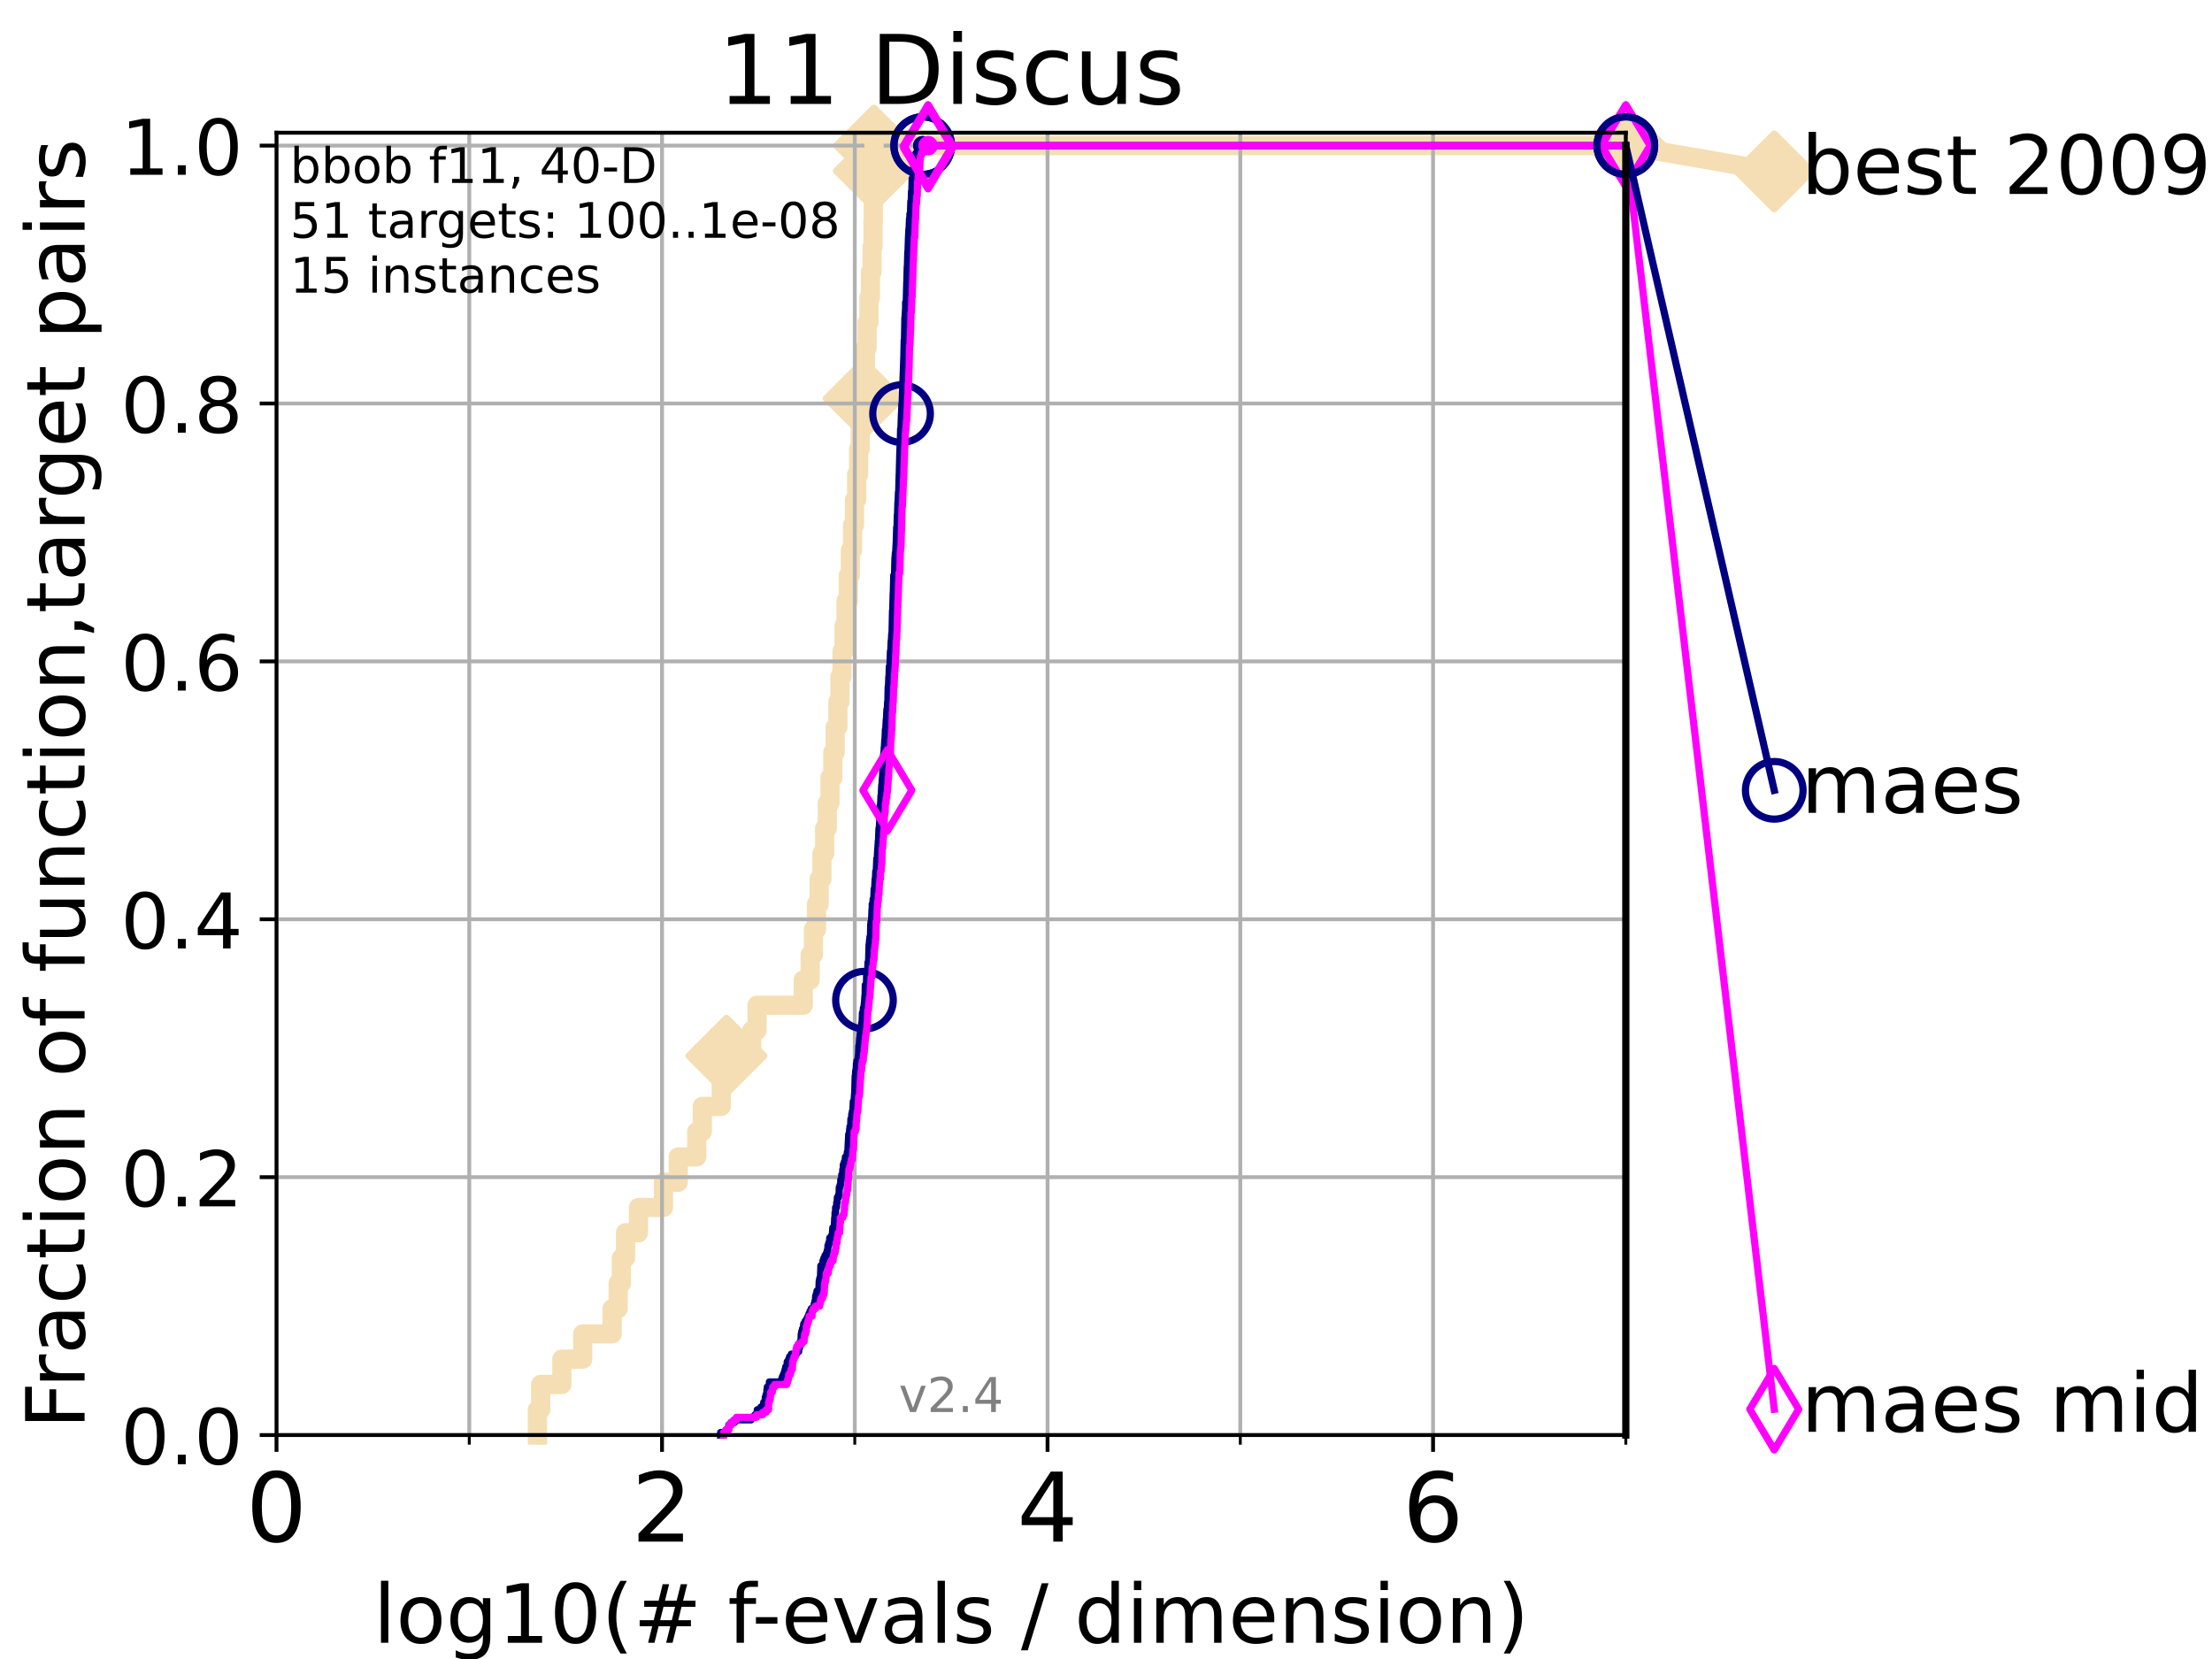 <?xml version="1.0" encoding="utf-8" standalone="no"?>
<!DOCTYPE svg PUBLIC "-//W3C//DTD SVG 1.1//EN"
  "http://www.w3.org/Graphics/SVG/1.1/DTD/svg11.dtd">
<!-- Created with matplotlib (https://matplotlib.org/) -->
<svg height="345.6pt" version="1.1" viewBox="0 0 460.8 345.6" width="460.8pt" xmlns="http://www.w3.org/2000/svg" xmlns:xlink="http://www.w3.org/1999/xlink">
 <defs>
  <style type="text/css">*{stroke-linecap:butt;stroke-linejoin:round;}</style>
 </defs>
 <g id="figure_1">
  <g id="patch_1">
   <path d="M 0 345.6 
L 460.8 345.6 
L 460.8 0 
L 0 0 
z
" style="fill:#ffffff;"/>
  </g>
  <g id="axes_1">
   <g id="patch_2">
    <path d="M 57.6 298.944 
L 338.688 298.944 
L 338.688 27.648 
L 57.6 27.648 
z
" style="fill:#ffffff;"/>
   </g>
   <g id="line2d_1">
    <path d="M 111.956 298.944 
L 111.956 293.677 
L 112.637 293.677 
L 112.637 288.41 
L 117.045 288.41 
L 117.045 283.143 
L 121.389 283.143 
L 121.389 277.877 
L 127.517 277.877 
L 127.517 272.61 
L 128.768 272.61 
L 128.768 267.343 
L 129.44 267.343 
L 129.44 262.076 
L 130.311 262.076 
L 130.311 256.809 
L 133.004 256.809 
L 133.004 251.542 
L 138.205 251.542 
L 138.205 246.275 
L 141.289 246.275 
L 141.289 241.009 
L 145.135 241.009 
L 145.135 235.742 
L 146.3 235.742 
L 146.3 230.475 
L 150.25 230.475 
L 150.25 225.208 
L 151.327 225.208 
L 151.327 219.941 
L 156.6 219.941 
L 156.6 214.674 
L 157.71 214.674 
L 157.71 209.407 
L 167.331 209.407 
L 167.331 204.141 
L 168.766 204.141 
L 168.766 198.874 
L 169.446 198.874 
L 169.446 193.607 
L 170.088 193.607 
L 170.088 188.34 
L 170.647 188.34 
L 170.647 183.073 
L 171.221 183.073 
L 171.221 177.806 
L 171.782 177.806 
L 171.782 172.539 
L 172.335 172.539 
L 172.335 167.272 
L 172.903 167.272 
L 172.903 162.006 
L 173.486 162.006 
L 173.486 156.739 
L 173.985 156.739 
L 173.985 151.472 
L 174.55 151.472 
L 174.55 146.205 
L 174.976 146.205 
L 174.976 140.938 
L 175.404 140.938 
L 175.404 135.671 
L 175.827 135.671 
L 175.827 130.404 
L 176.243 130.404 
L 176.243 125.138 
L 176.726 125.138 
L 176.726 119.871 
L 177.143 119.871 
L 177.143 114.604 
L 177.602 114.604 
L 177.602 109.337 
L 178.007 109.337 
L 178.007 104.07 
L 178.455 104.07 
L 178.455 98.803 
L 178.858 98.803 
L 178.858 93.536 
L 179.198 93.536 
L 179.198 88.27 
L 179.596 88.27 
L 179.596 83.003 
L 179.924 83.003 
L 179.924 77.736 
L 180.286 77.736 
L 180.286 72.469 
L 180.635 72.469 
L 180.635 67.202 
L 181.017 67.202 
L 181.017 61.935 
L 181.322 61.935 
L 181.322 56.668 
L 181.664 56.668 
L 181.664 51.402 
L 181.848 51.402 
L 181.848 46.135 
L 181.922 46.135 
L 181.922 40.868 
L 181.992 40.868 
L 181.992 35.601 
L 182.057 35.601 
L 182.057 30.334 
L 338.688 30.334 
" style="fill:none;stroke:#f5deb3;stroke-linecap:square;stroke-width:4;"/>
   </g>
   <g id="line2d_2">
    <defs>
     <path d="M -0 7.778 
L 7.778 0 
L 0 -7.778 
L -7.778 -0 
z
" id="m07f6afc1d2" style="stroke:#f5deb3;stroke-linejoin:miter;stroke-width:1.5;"/>
    </defs>
    <g>
     <use style="fill:#f5deb3;stroke:#f5deb3;stroke-linejoin:miter;stroke-width:1.5;" x="151.327" xlink:href="#m07f6afc1d2" y="219.941"/>
     <use style="fill:#f5deb3;stroke:#f5deb3;stroke-linejoin:miter;stroke-width:1.5;" x="179.924" xlink:href="#m07f6afc1d2" y="83.003"/>
     <use style="fill:#f5deb3;stroke:#f5deb3;stroke-linejoin:miter;stroke-width:1.5;" x="182.057" xlink:href="#m07f6afc1d2" y="35.601"/>
     <use style="fill:#f5deb3;stroke:#f5deb3;stroke-linejoin:miter;stroke-width:1.5;" x="182.057" xlink:href="#m07f6afc1d2" y="30.334"/>
     <use style="fill:#f5deb3;stroke:#f5deb3;stroke-linejoin:miter;stroke-width:1.5;" x="338.688" xlink:href="#m07f6afc1d2" y="30.334"/>
    </g>
   </g>
   <g id="line2d_3">
    <path style="fill:none;stroke:#f5deb3;stroke-linecap:square;stroke-width:4;"/>
    <g/>
   </g>
   <g id="line2d_4">
    <path d="M 338.688 30.334 
L 369.608 35.706 
" style="fill:none;stroke:#f5deb3;stroke-linecap:square;stroke-width:4;"/>
    <g>
     <use style="fill:#f5deb3;stroke:#f5deb3;stroke-linejoin:miter;stroke-width:1.5;" x="338.688" xlink:href="#m07f6afc1d2" y="30.334"/>
     <use style="fill:#f5deb3;stroke:#f5deb3;stroke-linejoin:miter;stroke-width:1.5;" x="369.608" xlink:href="#m07f6afc1d2" y="35.706"/>
    </g>
   </g>
   <g id="matplotlib.axis_1">
    <g id="xtick_1">
     <g id="line2d_5">
      <path clip-path="url(#p58421545ee)" d="M 57.6 298.944 
L 57.6 27.648 
" style="fill:none;stroke:#b0b0b0;stroke-linecap:square;stroke-width:0.8;"/>
     </g>
     <g id="line2d_6">
      <defs>
       <path d="M 0 0 
L 0 3.5 
" id="m976ce8b2ca" style="stroke:#000000;stroke-width:0.8;"/>
      </defs>
      <g>
       <use style="stroke:#000000;stroke-width:0.8;" x="57.6" xlink:href="#m976ce8b2ca" y="298.944"/>
      </g>
     </g>
     <g id="text_1">
      <!-- 0 -->
      <g transform="translate(51.237 321.141)scale(0.2 -0.2)">
       <defs>
        <path d="M 31.781 66.406 
Q 24.172 66.406 20.328 58.906 
Q 16.5 51.422 16.5 36.375 
Q 16.5 21.391 20.328 13.891 
Q 24.172 6.391 31.781 6.391 
Q 39.453 6.391 43.281 13.891 
Q 47.125 21.391 47.125 36.375 
Q 47.125 51.422 43.281 58.906 
Q 39.453 66.406 31.781 66.406 
z
M 31.781 74.219 
Q 44.047 74.219 50.516 64.516 
Q 56.984 54.828 56.984 36.375 
Q 56.984 17.969 50.516 8.266 
Q 44.047 -1.422 31.781 -1.422 
Q 19.531 -1.422 13.062 8.266 
Q 6.594 17.969 6.594 36.375 
Q 6.594 54.828 13.062 64.516 
Q 19.531 74.219 31.781 74.219 
z
" id="DejaVuSans-48"/>
       </defs>
       <use xlink:href="#DejaVuSans-48"/>
      </g>
     </g>
    </g>
    <g id="xtick_2">
     <g id="line2d_7">
      <path clip-path="url(#p58421545ee)" d="M 137.911 298.944 
L 137.911 27.648 
" style="fill:none;stroke:#b0b0b0;stroke-linecap:square;stroke-width:0.8;"/>
     </g>
     <g id="line2d_8">
      <g>
       <use style="stroke:#000000;stroke-width:0.8;" x="137.911" xlink:href="#m976ce8b2ca" y="298.944"/>
      </g>
     </g>
     <g id="text_2">
      <!-- 2 -->
      <g transform="translate(131.548 321.141)scale(0.2 -0.2)">
       <defs>
        <path d="M 19.188 8.297 
L 53.609 8.297 
L 53.609 0 
L 7.328 0 
L 7.328 8.297 
Q 12.938 14.109 22.625 23.891 
Q 32.328 33.688 34.812 36.531 
Q 39.547 41.844 41.422 45.531 
Q 43.312 49.219 43.312 52.781 
Q 43.312 58.594 39.234 62.25 
Q 35.156 65.922 28.609 65.922 
Q 23.969 65.922 18.812 64.312 
Q 13.672 62.703 7.812 59.422 
L 7.812 69.391 
Q 13.766 71.781 18.938 73 
Q 24.125 74.219 28.422 74.219 
Q 39.75 74.219 46.484 68.547 
Q 53.219 62.891 53.219 53.422 
Q 53.219 48.922 51.531 44.891 
Q 49.859 40.875 45.406 35.406 
Q 44.188 33.984 37.641 27.219 
Q 31.109 20.453 19.188 8.297 
z
" id="DejaVuSans-50"/>
       </defs>
       <use xlink:href="#DejaVuSans-50"/>
      </g>
     </g>
    </g>
    <g id="xtick_3">
     <g id="line2d_9">
      <path clip-path="url(#p58421545ee)" d="M 218.222 298.944 
L 218.222 27.648 
" style="fill:none;stroke:#b0b0b0;stroke-linecap:square;stroke-width:0.8;"/>
     </g>
     <g id="line2d_10">
      <g>
       <use style="stroke:#000000;stroke-width:0.8;" x="218.222" xlink:href="#m976ce8b2ca" y="298.944"/>
      </g>
     </g>
     <g id="text_3">
      <!-- 4 -->
      <g transform="translate(211.859 321.141)scale(0.2 -0.2)">
       <defs>
        <path d="M 37.797 64.312 
L 12.891 25.391 
L 37.797 25.391 
z
M 35.203 72.906 
L 47.609 72.906 
L 47.609 25.391 
L 58.016 25.391 
L 58.016 17.188 
L 47.609 17.188 
L 47.609 0 
L 37.797 0 
L 37.797 17.188 
L 4.891 17.188 
L 4.891 26.703 
z
" id="DejaVuSans-52"/>
       </defs>
       <use xlink:href="#DejaVuSans-52"/>
      </g>
     </g>
    </g>
    <g id="xtick_4">
     <g id="line2d_11">
      <path clip-path="url(#p58421545ee)" d="M 298.533 298.944 
L 298.533 27.648 
" style="fill:none;stroke:#b0b0b0;stroke-linecap:square;stroke-width:0.8;"/>
     </g>
     <g id="line2d_12">
      <g>
       <use style="stroke:#000000;stroke-width:0.8;" x="298.533" xlink:href="#m976ce8b2ca" y="298.944"/>
      </g>
     </g>
     <g id="text_4">
      <!-- 6 -->
      <g transform="translate(292.17 321.141)scale(0.2 -0.2)">
       <defs>
        <path d="M 33.016 40.375 
Q 26.375 40.375 22.484 35.828 
Q 18.609 31.297 18.609 23.391 
Q 18.609 15.531 22.484 10.953 
Q 26.375 6.391 33.016 6.391 
Q 39.656 6.391 43.531 10.953 
Q 47.406 15.531 47.406 23.391 
Q 47.406 31.297 43.531 35.828 
Q 39.656 40.375 33.016 40.375 
z
M 52.594 71.297 
L 52.594 62.312 
Q 48.875 64.062 45.094 64.984 
Q 41.312 65.922 37.594 65.922 
Q 27.828 65.922 22.672 59.328 
Q 17.531 52.734 16.797 39.406 
Q 19.672 43.656 24.016 45.922 
Q 28.375 48.188 33.594 48.188 
Q 44.578 48.188 50.953 41.516 
Q 57.328 34.859 57.328 23.391 
Q 57.328 12.156 50.688 5.359 
Q 44.047 -1.422 33.016 -1.422 
Q 20.359 -1.422 13.672 8.266 
Q 6.984 17.969 6.984 36.375 
Q 6.984 53.656 15.188 63.938 
Q 23.391 74.219 37.203 74.219 
Q 40.922 74.219 44.703 73.484 
Q 48.484 72.75 52.594 71.297 
z
" id="DejaVuSans-54"/>
       </defs>
       <use xlink:href="#DejaVuSans-54"/>
      </g>
     </g>
    </g>
    <g id="xtick_5">
     <g id="line2d_13">
      <path clip-path="url(#p58421545ee)" d="M 97.755 298.944 
L 97.755 27.648 
" style="fill:none;stroke:#b0b0b0;stroke-linecap:square;stroke-width:0.8;"/>
     </g>
     <g id="line2d_14">
      <defs>
       <path d="M 0 0 
L 0 2 
" id="md8e59e84ca" style="stroke:#000000;stroke-width:0.6;"/>
      </defs>
      <g>
       <use style="stroke:#000000;stroke-width:0.6;" x="97.755" xlink:href="#md8e59e84ca" y="298.944"/>
      </g>
     </g>
    </g>
    <g id="xtick_6">
     <g id="line2d_15">
      <path clip-path="url(#p58421545ee)" d="M 178.066 298.944 
L 178.066 27.648 
" style="fill:none;stroke:#b0b0b0;stroke-linecap:square;stroke-width:0.8;"/>
     </g>
     <g id="line2d_16">
      <g>
       <use style="stroke:#000000;stroke-width:0.6;" x="178.066" xlink:href="#md8e59e84ca" y="298.944"/>
      </g>
     </g>
    </g>
    <g id="xtick_7">
     <g id="line2d_17">
      <path clip-path="url(#p58421545ee)" d="M 258.377 298.944 
L 258.377 27.648 
" style="fill:none;stroke:#b0b0b0;stroke-linecap:square;stroke-width:0.8;"/>
     </g>
     <g id="line2d_18">
      <g>
       <use style="stroke:#000000;stroke-width:0.6;" x="258.377" xlink:href="#md8e59e84ca" y="298.944"/>
      </g>
     </g>
    </g>
    <g id="xtick_8">
     <g id="line2d_19">
      <path clip-path="url(#p58421545ee)" d="M 338.688 298.944 
L 338.688 27.648 
" style="fill:none;stroke:#b0b0b0;stroke-linecap:square;stroke-width:0.8;"/>
     </g>
     <g id="line2d_20">
      <g>
       <use style="stroke:#000000;stroke-width:0.6;" x="338.688" xlink:href="#md8e59e84ca" y="298.944"/>
      </g>
     </g>
    </g>
    <g id="text_5">
     <!-- log10(# f-evals / dimension) -->
     <g transform="translate(77.764 342.218)scale(0.17 -0.17)">
      <defs>
       <path d="M 9.422 75.984 
L 18.406 75.984 
L 18.406 0 
L 9.422 0 
z
" id="DejaVuSans-108"/>
       <path d="M 30.609 48.391 
Q 23.391 48.391 19.188 42.75 
Q 14.984 37.109 14.984 27.297 
Q 14.984 17.484 19.156 11.844 
Q 23.344 6.203 30.609 6.203 
Q 37.797 6.203 41.984 11.859 
Q 46.188 17.531 46.188 27.297 
Q 46.188 37.016 41.984 42.703 
Q 37.797 48.391 30.609 48.391 
z
M 30.609 56 
Q 42.328 56 49.016 48.375 
Q 55.719 40.766 55.719 27.297 
Q 55.719 13.875 49.016 6.219 
Q 42.328 -1.422 30.609 -1.422 
Q 18.844 -1.422 12.172 6.219 
Q 5.516 13.875 5.516 27.297 
Q 5.516 40.766 12.172 48.375 
Q 18.844 56 30.609 56 
z
" id="DejaVuSans-111"/>
       <path d="M 45.406 27.984 
Q 45.406 37.75 41.375 43.109 
Q 37.359 48.484 30.078 48.484 
Q 22.859 48.484 18.828 43.109 
Q 14.797 37.75 14.797 27.984 
Q 14.797 18.266 18.828 12.891 
Q 22.859 7.516 30.078 7.516 
Q 37.359 7.516 41.375 12.891 
Q 45.406 18.266 45.406 27.984 
z
M 54.391 6.781 
Q 54.391 -7.172 48.188 -13.984 
Q 42 -20.797 29.203 -20.797 
Q 24.469 -20.797 20.266 -20.094 
Q 16.062 -19.391 12.109 -17.922 
L 12.109 -9.188 
Q 16.062 -11.328 19.922 -12.344 
Q 23.781 -13.375 27.781 -13.375 
Q 36.625 -13.375 41.016 -8.766 
Q 45.406 -4.156 45.406 5.172 
L 45.406 9.625 
Q 42.625 4.781 38.281 2.391 
Q 33.938 0 27.875 0 
Q 17.828 0 11.672 7.656 
Q 5.516 15.328 5.516 27.984 
Q 5.516 40.672 11.672 48.328 
Q 17.828 56 27.875 56 
Q 33.938 56 38.281 53.609 
Q 42.625 51.219 45.406 46.391 
L 45.406 54.688 
L 54.391 54.688 
z
" id="DejaVuSans-103"/>
       <path d="M 12.406 8.297 
L 28.516 8.297 
L 28.516 63.922 
L 10.984 60.406 
L 10.984 69.391 
L 28.422 72.906 
L 38.281 72.906 
L 38.281 8.297 
L 54.391 8.297 
L 54.391 0 
L 12.406 0 
z
" id="DejaVuSans-49"/>
       <path d="M 31 75.875 
Q 24.469 64.656 21.281 53.656 
Q 18.109 42.672 18.109 31.391 
Q 18.109 20.125 21.312 9.062 
Q 24.516 -2 31 -13.188 
L 23.188 -13.188 
Q 15.875 -1.703 12.234 9.375 
Q 8.594 20.453 8.594 31.391 
Q 8.594 42.281 12.203 53.312 
Q 15.828 64.359 23.188 75.875 
z
" id="DejaVuSans-40"/>
       <path d="M 51.125 44 
L 36.922 44 
L 32.812 27.688 
L 47.125 27.688 
z
M 43.797 71.781 
L 38.719 51.516 
L 52.984 51.516 
L 58.109 71.781 
L 65.922 71.781 
L 60.891 51.516 
L 76.125 51.516 
L 76.125 44 
L 58.984 44 
L 54.984 27.688 
L 70.516 27.688 
L 70.516 20.219 
L 53.078 20.219 
L 48 0 
L 40.188 0 
L 45.219 20.219 
L 30.906 20.219 
L 25.875 0 
L 18.016 0 
L 23.094 20.219 
L 7.719 20.219 
L 7.719 27.688 
L 24.906 27.688 
L 29 44 
L 13.281 44 
L 13.281 51.516 
L 30.906 51.516 
L 35.891 71.781 
z
" id="DejaVuSans-35"/>
       <path id="DejaVuSans-32"/>
       <path d="M 37.109 75.984 
L 37.109 68.5 
L 28.516 68.5 
Q 23.688 68.5 21.797 66.547 
Q 19.922 64.594 19.922 59.516 
L 19.922 54.688 
L 34.719 54.688 
L 34.719 47.703 
L 19.922 47.703 
L 19.922 0 
L 10.891 0 
L 10.891 47.703 
L 2.297 47.703 
L 2.297 54.688 
L 10.891 54.688 
L 10.891 58.5 
Q 10.891 67.625 15.141 71.797 
Q 19.391 75.984 28.609 75.984 
z
" id="DejaVuSans-102"/>
       <path d="M 4.891 31.391 
L 31.203 31.391 
L 31.203 23.391 
L 4.891 23.391 
z
" id="DejaVuSans-45"/>
       <path d="M 56.203 29.594 
L 56.203 25.203 
L 14.891 25.203 
Q 15.484 15.922 20.484 11.062 
Q 25.484 6.203 34.422 6.203 
Q 39.594 6.203 44.453 7.469 
Q 49.312 8.734 54.109 11.281 
L 54.109 2.781 
Q 49.266 0.734 44.188 -0.344 
Q 39.109 -1.422 33.891 -1.422 
Q 20.797 -1.422 13.156 6.188 
Q 5.516 13.812 5.516 26.812 
Q 5.516 40.234 12.766 48.109 
Q 20.016 56 32.328 56 
Q 43.359 56 49.781 48.891 
Q 56.203 41.797 56.203 29.594 
z
M 47.219 32.234 
Q 47.125 39.594 43.094 43.984 
Q 39.062 48.391 32.422 48.391 
Q 24.906 48.391 20.391 44.141 
Q 15.875 39.891 15.188 32.172 
z
" id="DejaVuSans-101"/>
       <path d="M 2.984 54.688 
L 12.5 54.688 
L 29.594 8.797 
L 46.688 54.688 
L 56.203 54.688 
L 35.688 0 
L 23.484 0 
z
" id="DejaVuSans-118"/>
       <path d="M 34.281 27.484 
Q 23.391 27.484 19.188 25 
Q 14.984 22.516 14.984 16.5 
Q 14.984 11.719 18.141 8.906 
Q 21.297 6.109 26.703 6.109 
Q 34.188 6.109 38.703 11.406 
Q 43.219 16.703 43.219 25.484 
L 43.219 27.484 
z
M 52.203 31.203 
L 52.203 0 
L 43.219 0 
L 43.219 8.297 
Q 40.141 3.328 35.547 0.953 
Q 30.953 -1.422 24.312 -1.422 
Q 15.922 -1.422 10.953 3.297 
Q 6 8.016 6 15.922 
Q 6 25.141 12.172 29.828 
Q 18.359 34.516 30.609 34.516 
L 43.219 34.516 
L 43.219 35.406 
Q 43.219 41.609 39.141 45 
Q 35.062 48.391 27.688 48.391 
Q 23 48.391 18.547 47.266 
Q 14.109 46.141 10.016 43.891 
L 10.016 52.203 
Q 14.938 54.109 19.578 55.047 
Q 24.219 56 28.609 56 
Q 40.484 56 46.344 49.844 
Q 52.203 43.703 52.203 31.203 
z
" id="DejaVuSans-97"/>
       <path d="M 44.281 53.078 
L 44.281 44.578 
Q 40.484 46.531 36.375 47.5 
Q 32.281 48.484 27.875 48.484 
Q 21.188 48.484 17.844 46.438 
Q 14.5 44.391 14.5 40.281 
Q 14.5 37.156 16.891 35.375 
Q 19.281 33.594 26.516 31.984 
L 29.594 31.297 
Q 39.156 29.25 43.188 25.516 
Q 47.219 21.781 47.219 15.094 
Q 47.219 7.469 41.188 3.016 
Q 35.156 -1.422 24.609 -1.422 
Q 20.219 -1.422 15.453 -0.562 
Q 10.688 0.297 5.422 2 
L 5.422 11.281 
Q 10.406 8.688 15.234 7.391 
Q 20.062 6.109 24.812 6.109 
Q 31.156 6.109 34.562 8.281 
Q 37.984 10.453 37.984 14.406 
Q 37.984 18.062 35.516 20.016 
Q 33.062 21.969 24.703 23.781 
L 21.578 24.516 
Q 13.234 26.266 9.516 29.906 
Q 5.812 33.547 5.812 39.891 
Q 5.812 47.609 11.281 51.797 
Q 16.75 56 26.812 56 
Q 31.781 56 36.172 55.266 
Q 40.578 54.547 44.281 53.078 
z
" id="DejaVuSans-115"/>
       <path d="M 25.391 72.906 
L 33.688 72.906 
L 8.297 -9.281 
L 0 -9.281 
z
" id="DejaVuSans-47"/>
       <path d="M 45.406 46.391 
L 45.406 75.984 
L 54.391 75.984 
L 54.391 0 
L 45.406 0 
L 45.406 8.203 
Q 42.578 3.328 38.25 0.953 
Q 33.938 -1.422 27.875 -1.422 
Q 17.969 -1.422 11.734 6.484 
Q 5.516 14.406 5.516 27.297 
Q 5.516 40.188 11.734 48.094 
Q 17.969 56 27.875 56 
Q 33.938 56 38.25 53.625 
Q 42.578 51.266 45.406 46.391 
z
M 14.797 27.297 
Q 14.797 17.391 18.875 11.75 
Q 22.953 6.109 30.078 6.109 
Q 37.203 6.109 41.297 11.75 
Q 45.406 17.391 45.406 27.297 
Q 45.406 37.203 41.297 42.844 
Q 37.203 48.484 30.078 48.484 
Q 22.953 48.484 18.875 42.844 
Q 14.797 37.203 14.797 27.297 
z
" id="DejaVuSans-100"/>
       <path d="M 9.422 54.688 
L 18.406 54.688 
L 18.406 0 
L 9.422 0 
z
M 9.422 75.984 
L 18.406 75.984 
L 18.406 64.594 
L 9.422 64.594 
z
" id="DejaVuSans-105"/>
       <path d="M 52 44.188 
Q 55.375 50.25 60.062 53.125 
Q 64.75 56 71.094 56 
Q 79.641 56 84.281 50.016 
Q 88.922 44.047 88.922 33.016 
L 88.922 0 
L 79.891 0 
L 79.891 32.719 
Q 79.891 40.578 77.094 44.375 
Q 74.312 48.188 68.609 48.188 
Q 61.625 48.188 57.562 43.547 
Q 53.516 38.922 53.516 30.906 
L 53.516 0 
L 44.484 0 
L 44.484 32.719 
Q 44.484 40.625 41.703 44.406 
Q 38.922 48.188 33.109 48.188 
Q 26.219 48.188 22.156 43.531 
Q 18.109 38.875 18.109 30.906 
L 18.109 0 
L 9.078 0 
L 9.078 54.688 
L 18.109 54.688 
L 18.109 46.188 
Q 21.188 51.219 25.484 53.609 
Q 29.781 56 35.688 56 
Q 41.656 56 45.828 52.969 
Q 50 49.953 52 44.188 
z
" id="DejaVuSans-109"/>
       <path d="M 54.891 33.016 
L 54.891 0 
L 45.906 0 
L 45.906 32.719 
Q 45.906 40.484 42.875 44.328 
Q 39.844 48.188 33.797 48.188 
Q 26.516 48.188 22.312 43.547 
Q 18.109 38.922 18.109 30.906 
L 18.109 0 
L 9.078 0 
L 9.078 54.688 
L 18.109 54.688 
L 18.109 46.188 
Q 21.344 51.125 25.703 53.562 
Q 30.078 56 35.797 56 
Q 45.219 56 50.047 50.172 
Q 54.891 44.344 54.891 33.016 
z
" id="DejaVuSans-110"/>
       <path d="M 8.016 75.875 
L 15.828 75.875 
Q 23.141 64.359 26.781 53.312 
Q 30.422 42.281 30.422 31.391 
Q 30.422 20.453 26.781 9.375 
Q 23.141 -1.703 15.828 -13.188 
L 8.016 -13.188 
Q 14.5 -2 17.703 9.062 
Q 20.906 20.125 20.906 31.391 
Q 20.906 42.672 17.703 53.656 
Q 14.5 64.656 8.016 75.875 
z
" id="DejaVuSans-41"/>
      </defs>
      <use xlink:href="#DejaVuSans-108"/>
      <use x="27.783" xlink:href="#DejaVuSans-111"/>
      <use x="88.965" xlink:href="#DejaVuSans-103"/>
      <use x="152.441" xlink:href="#DejaVuSans-49"/>
      <use x="216.064" xlink:href="#DejaVuSans-48"/>
      <use x="279.688" xlink:href="#DejaVuSans-40"/>
      <use x="318.701" xlink:href="#DejaVuSans-35"/>
      <use x="402.49" xlink:href="#DejaVuSans-32"/>
      <use x="434.277" xlink:href="#DejaVuSans-102"/>
      <use x="463.982" xlink:href="#DejaVuSans-45"/>
      <use x="500.066" xlink:href="#DejaVuSans-101"/>
      <use x="561.59" xlink:href="#DejaVuSans-118"/>
      <use x="620.77" xlink:href="#DejaVuSans-97"/>
      <use x="682.049" xlink:href="#DejaVuSans-108"/>
      <use x="709.832" xlink:href="#DejaVuSans-115"/>
      <use x="761.932" xlink:href="#DejaVuSans-32"/>
      <use x="793.719" xlink:href="#DejaVuSans-47"/>
      <use x="827.41" xlink:href="#DejaVuSans-32"/>
      <use x="859.197" xlink:href="#DejaVuSans-100"/>
      <use x="922.674" xlink:href="#DejaVuSans-105"/>
      <use x="950.457" xlink:href="#DejaVuSans-109"/>
      <use x="1047.869" xlink:href="#DejaVuSans-101"/>
      <use x="1109.393" xlink:href="#DejaVuSans-110"/>
      <use x="1172.771" xlink:href="#DejaVuSans-115"/>
      <use x="1224.871" xlink:href="#DejaVuSans-105"/>
      <use x="1252.654" xlink:href="#DejaVuSans-111"/>
      <use x="1313.836" xlink:href="#DejaVuSans-110"/>
      <use x="1377.215" xlink:href="#DejaVuSans-41"/>
     </g>
    </g>
   </g>
   <g id="matplotlib.axis_2">
    <g id="ytick_1">
     <g id="line2d_21">
      <path clip-path="url(#p58421545ee)" d="M 57.6 298.944 
L 338.688 298.944 
" style="fill:none;stroke:#b0b0b0;stroke-linecap:square;stroke-width:0.8;"/>
     </g>
     <g id="line2d_22">
      <defs>
       <path d="M 0 0 
L -3.5 0 
" id="ma1ba4d78f1" style="stroke:#000000;stroke-width:0.8;"/>
      </defs>
      <g>
       <use style="stroke:#000000;stroke-width:0.8;" x="57.6" xlink:href="#ma1ba4d78f1" y="298.944"/>
      </g>
     </g>
     <g id="text_6">
      <!-- 0.0 -->
      <g transform="translate(25.155 305.023)scale(0.16 -0.16)">
       <defs>
        <path d="M 10.688 12.406 
L 21 12.406 
L 21 0 
L 10.688 0 
z
" id="DejaVuSans-46"/>
       </defs>
       <use xlink:href="#DejaVuSans-48"/>
       <use x="63.623" xlink:href="#DejaVuSans-46"/>
       <use x="95.41" xlink:href="#DejaVuSans-48"/>
      </g>
     </g>
    </g>
    <g id="ytick_2">
     <g id="line2d_23">
      <path clip-path="url(#p58421545ee)" d="M 57.6 245.222 
L 338.688 245.222 
" style="fill:none;stroke:#b0b0b0;stroke-linecap:square;stroke-width:0.8;"/>
     </g>
     <g id="line2d_24">
      <g>
       <use style="stroke:#000000;stroke-width:0.8;" x="57.6" xlink:href="#ma1ba4d78f1" y="245.222"/>
      </g>
     </g>
     <g id="text_7">
      <!-- 0.2 -->
      <g transform="translate(25.155 251.301)scale(0.16 -0.16)">
       <use xlink:href="#DejaVuSans-48"/>
       <use x="63.623" xlink:href="#DejaVuSans-46"/>
       <use x="95.41" xlink:href="#DejaVuSans-50"/>
      </g>
     </g>
    </g>
    <g id="ytick_3">
     <g id="line2d_25">
      <path clip-path="url(#p58421545ee)" d="M 57.6 191.5 
L 338.688 191.5 
" style="fill:none;stroke:#b0b0b0;stroke-linecap:square;stroke-width:0.8;"/>
     </g>
     <g id="line2d_26">
      <g>
       <use style="stroke:#000000;stroke-width:0.8;" x="57.6" xlink:href="#ma1ba4d78f1" y="191.5"/>
      </g>
     </g>
     <g id="text_8">
      <!-- 0.4 -->
      <g transform="translate(25.155 197.579)scale(0.16 -0.16)">
       <use xlink:href="#DejaVuSans-48"/>
       <use x="63.623" xlink:href="#DejaVuSans-46"/>
       <use x="95.41" xlink:href="#DejaVuSans-52"/>
      </g>
     </g>
    </g>
    <g id="ytick_4">
     <g id="line2d_27">
      <path clip-path="url(#p58421545ee)" d="M 57.6 137.778 
L 338.688 137.778 
" style="fill:none;stroke:#b0b0b0;stroke-linecap:square;stroke-width:0.8;"/>
     </g>
     <g id="line2d_28">
      <g>
       <use style="stroke:#000000;stroke-width:0.8;" x="57.6" xlink:href="#ma1ba4d78f1" y="137.778"/>
      </g>
     </g>
     <g id="text_9">
      <!-- 0.6 -->
      <g transform="translate(25.155 143.857)scale(0.16 -0.16)">
       <use xlink:href="#DejaVuSans-48"/>
       <use x="63.623" xlink:href="#DejaVuSans-46"/>
       <use x="95.41" xlink:href="#DejaVuSans-54"/>
      </g>
     </g>
    </g>
    <g id="ytick_5">
     <g id="line2d_29">
      <path clip-path="url(#p58421545ee)" d="M 57.6 84.056 
L 338.688 84.056 
" style="fill:none;stroke:#b0b0b0;stroke-linecap:square;stroke-width:0.8;"/>
     </g>
     <g id="line2d_30">
      <g>
       <use style="stroke:#000000;stroke-width:0.8;" x="57.6" xlink:href="#ma1ba4d78f1" y="84.056"/>
      </g>
     </g>
     <g id="text_10">
      <!-- 0.8 -->
      <g transform="translate(25.155 90.135)scale(0.16 -0.16)">
       <defs>
        <path d="M 31.781 34.625 
Q 24.75 34.625 20.719 30.859 
Q 16.703 27.094 16.703 20.516 
Q 16.703 13.922 20.719 10.156 
Q 24.75 6.391 31.781 6.391 
Q 38.812 6.391 42.859 10.172 
Q 46.922 13.969 46.922 20.516 
Q 46.922 27.094 42.891 30.859 
Q 38.875 34.625 31.781 34.625 
z
M 21.922 38.812 
Q 15.578 40.375 12.031 44.719 
Q 8.5 49.078 8.5 55.328 
Q 8.5 64.062 14.719 69.141 
Q 20.953 74.219 31.781 74.219 
Q 42.672 74.219 48.875 69.141 
Q 55.078 64.062 55.078 55.328 
Q 55.078 49.078 51.531 44.719 
Q 48 40.375 41.703 38.812 
Q 48.828 37.156 52.797 32.312 
Q 56.781 27.484 56.781 20.516 
Q 56.781 9.906 50.312 4.234 
Q 43.844 -1.422 31.781 -1.422 
Q 19.734 -1.422 13.25 4.234 
Q 6.781 9.906 6.781 20.516 
Q 6.781 27.484 10.781 32.312 
Q 14.797 37.156 21.922 38.812 
z
M 18.312 54.391 
Q 18.312 48.734 21.844 45.562 
Q 25.391 42.391 31.781 42.391 
Q 38.141 42.391 41.719 45.562 
Q 45.312 48.734 45.312 54.391 
Q 45.312 60.062 41.719 63.234 
Q 38.141 66.406 31.781 66.406 
Q 25.391 66.406 21.844 63.234 
Q 18.312 60.062 18.312 54.391 
z
" id="DejaVuSans-56"/>
       </defs>
       <use xlink:href="#DejaVuSans-48"/>
       <use x="63.623" xlink:href="#DejaVuSans-46"/>
       <use x="95.41" xlink:href="#DejaVuSans-56"/>
      </g>
     </g>
    </g>
    <g id="ytick_6">
     <g id="line2d_31">
      <path clip-path="url(#p58421545ee)" d="M 57.6 30.334 
L 338.688 30.334 
" style="fill:none;stroke:#b0b0b0;stroke-linecap:square;stroke-width:0.8;"/>
     </g>
     <g id="line2d_32">
      <g>
       <use style="stroke:#000000;stroke-width:0.8;" x="57.6" xlink:href="#ma1ba4d78f1" y="30.334"/>
      </g>
     </g>
     <g id="text_11">
      <!-- 1.0 -->
      <g transform="translate(25.155 36.413)scale(0.16 -0.16)">
       <use xlink:href="#DejaVuSans-49"/>
       <use x="63.623" xlink:href="#DejaVuSans-46"/>
       <use x="95.41" xlink:href="#DejaVuSans-48"/>
      </g>
     </g>
    </g>
    <g id="text_12">
     <!-- Fraction of function,target pairs -->
     <g transform="translate(17.62 297.681)rotate(-90)scale(0.17 -0.17)">
      <defs>
       <path d="M 9.812 72.906 
L 51.703 72.906 
L 51.703 64.594 
L 19.672 64.594 
L 19.672 43.109 
L 48.578 43.109 
L 48.578 34.812 
L 19.672 34.812 
L 19.672 0 
L 9.812 0 
z
" id="DejaVuSans-70"/>
       <path d="M 41.109 46.297 
Q 39.594 47.172 37.812 47.578 
Q 36.031 48 33.891 48 
Q 26.266 48 22.188 43.047 
Q 18.109 38.094 18.109 28.812 
L 18.109 0 
L 9.078 0 
L 9.078 54.688 
L 18.109 54.688 
L 18.109 46.188 
Q 20.953 51.172 25.484 53.578 
Q 30.031 56 36.531 56 
Q 37.453 56 38.578 55.875 
Q 39.703 55.766 41.062 55.516 
z
" id="DejaVuSans-114"/>
       <path d="M 48.781 52.594 
L 48.781 44.188 
Q 44.969 46.297 41.141 47.344 
Q 37.312 48.391 33.406 48.391 
Q 24.656 48.391 19.812 42.844 
Q 14.984 37.312 14.984 27.297 
Q 14.984 17.281 19.812 11.734 
Q 24.656 6.203 33.406 6.203 
Q 37.312 6.203 41.141 7.25 
Q 44.969 8.297 48.781 10.406 
L 48.781 2.094 
Q 45.016 0.344 40.984 -0.531 
Q 36.969 -1.422 32.422 -1.422 
Q 20.062 -1.422 12.781 6.344 
Q 5.516 14.109 5.516 27.297 
Q 5.516 40.672 12.859 48.328 
Q 20.219 56 33.016 56 
Q 37.156 56 41.109 55.141 
Q 45.062 54.297 48.781 52.594 
z
" id="DejaVuSans-99"/>
       <path d="M 18.312 70.219 
L 18.312 54.688 
L 36.812 54.688 
L 36.812 47.703 
L 18.312 47.703 
L 18.312 18.016 
Q 18.312 11.328 20.141 9.422 
Q 21.969 7.516 27.594 7.516 
L 36.812 7.516 
L 36.812 0 
L 27.594 0 
Q 17.188 0 13.234 3.875 
Q 9.281 7.766 9.281 18.016 
L 9.281 47.703 
L 2.688 47.703 
L 2.688 54.688 
L 9.281 54.688 
L 9.281 70.219 
z
" id="DejaVuSans-116"/>
       <path d="M 8.5 21.578 
L 8.5 54.688 
L 17.484 54.688 
L 17.484 21.922 
Q 17.484 14.156 20.5 10.266 
Q 23.531 6.391 29.594 6.391 
Q 36.859 6.391 41.078 11.031 
Q 45.312 15.672 45.312 23.688 
L 45.312 54.688 
L 54.297 54.688 
L 54.297 0 
L 45.312 0 
L 45.312 8.406 
Q 42.047 3.422 37.719 1 
Q 33.406 -1.422 27.688 -1.422 
Q 18.266 -1.422 13.375 4.438 
Q 8.5 10.297 8.5 21.578 
z
M 31.109 56 
z
" id="DejaVuSans-117"/>
       <path d="M 11.719 12.406 
L 22.016 12.406 
L 22.016 4 
L 14.016 -11.625 
L 7.719 -11.625 
L 11.719 4 
z
" id="DejaVuSans-44"/>
       <path d="M 18.109 8.203 
L 18.109 -20.797 
L 9.078 -20.797 
L 9.078 54.688 
L 18.109 54.688 
L 18.109 46.391 
Q 20.953 51.266 25.266 53.625 
Q 29.594 56 35.594 56 
Q 45.562 56 51.781 48.094 
Q 58.016 40.188 58.016 27.297 
Q 58.016 14.406 51.781 6.484 
Q 45.562 -1.422 35.594 -1.422 
Q 29.594 -1.422 25.266 0.953 
Q 20.953 3.328 18.109 8.203 
z
M 48.688 27.297 
Q 48.688 37.203 44.609 42.844 
Q 40.531 48.484 33.406 48.484 
Q 26.266 48.484 22.188 42.844 
Q 18.109 37.203 18.109 27.297 
Q 18.109 17.391 22.188 11.75 
Q 26.266 6.109 33.406 6.109 
Q 40.531 6.109 44.609 11.75 
Q 48.688 17.391 48.688 27.297 
z
" id="DejaVuSans-112"/>
      </defs>
      <use xlink:href="#DejaVuSans-70"/>
      <use x="50.27" xlink:href="#DejaVuSans-114"/>
      <use x="91.383" xlink:href="#DejaVuSans-97"/>
      <use x="152.662" xlink:href="#DejaVuSans-99"/>
      <use x="207.643" xlink:href="#DejaVuSans-116"/>
      <use x="246.852" xlink:href="#DejaVuSans-105"/>
      <use x="274.635" xlink:href="#DejaVuSans-111"/>
      <use x="335.816" xlink:href="#DejaVuSans-110"/>
      <use x="399.195" xlink:href="#DejaVuSans-32"/>
      <use x="430.982" xlink:href="#DejaVuSans-111"/>
      <use x="492.164" xlink:href="#DejaVuSans-102"/>
      <use x="527.369" xlink:href="#DejaVuSans-32"/>
      <use x="559.156" xlink:href="#DejaVuSans-102"/>
      <use x="594.361" xlink:href="#DejaVuSans-117"/>
      <use x="657.74" xlink:href="#DejaVuSans-110"/>
      <use x="721.119" xlink:href="#DejaVuSans-99"/>
      <use x="776.1" xlink:href="#DejaVuSans-116"/>
      <use x="815.309" xlink:href="#DejaVuSans-105"/>
      <use x="843.092" xlink:href="#DejaVuSans-111"/>
      <use x="904.273" xlink:href="#DejaVuSans-110"/>
      <use x="967.652" xlink:href="#DejaVuSans-44"/>
      <use x="999.439" xlink:href="#DejaVuSans-116"/>
      <use x="1038.648" xlink:href="#DejaVuSans-97"/>
      <use x="1099.928" xlink:href="#DejaVuSans-114"/>
      <use x="1139.291" xlink:href="#DejaVuSans-103"/>
      <use x="1202.768" xlink:href="#DejaVuSans-101"/>
      <use x="1264.291" xlink:href="#DejaVuSans-116"/>
      <use x="1303.5" xlink:href="#DejaVuSans-32"/>
      <use x="1335.287" xlink:href="#DejaVuSans-112"/>
      <use x="1398.764" xlink:href="#DejaVuSans-97"/>
      <use x="1460.043" xlink:href="#DejaVuSans-105"/>
      <use x="1487.826" xlink:href="#DejaVuSans-114"/>
      <use x="1528.939" xlink:href="#DejaVuSans-115"/>
     </g>
    </g>
   </g>
   <g id="line2d_33">
    <defs>
     <path d="M 0 1.5 
C 0.398 1.5 0.779 1.342 1.061 1.061 
C 1.342 0.779 1.5 0.398 1.5 0 
C 1.5 -0.398 1.342 -0.779 1.061 -1.061 
C 0.779 -1.342 0.398 -1.5 0 -1.5 
C -0.398 -1.5 -0.779 -1.342 -1.061 -1.061 
C -1.342 -0.779 -1.5 -0.398 -1.5 0 
C -1.5 0.398 -1.342 0.779 -1.061 1.061 
C -0.779 1.342 -0.398 1.5 0 1.5 
z
" id="m747668d928" style="stroke:#f5deb3;"/>
    </defs>
    <g>
     <use style="fill:#f5deb3;stroke:#f5deb3;" x="182.057" xlink:href="#m747668d928" y="30.334"/>
     <use style="fill:#f5deb3;stroke:#f5deb3;" x="182.057" xlink:href="#m747668d928" y="30.334"/>
    </g>
   </g>
   <g id="line2d_34">
    <defs>
     <path d="M 0 1.5 
C 0.398 1.5 0.779 1.342 1.061 1.061 
C 1.342 0.779 1.5 0.398 1.5 0 
C 1.5 -0.398 1.342 -0.779 1.061 -1.061 
C 0.779 -1.342 0.398 -1.5 0 -1.5 
C -0.398 -1.5 -0.779 -1.342 -1.061 -1.061 
C -1.342 -0.779 -1.5 -0.398 -1.5 0 
C -1.5 0.398 -1.342 0.779 -1.061 1.061 
C -0.779 1.342 -0.398 1.5 0 1.5 
z
" id="m71d8452d3a" style="stroke:#000080;"/>
    </defs>
    <g>
     <use style="fill:#000080;stroke:#000080;" x="192.218" xlink:href="#m71d8452d3a" y="30.334"/>
     <use style="fill:#000080;stroke:#000080;" x="192.218" xlink:href="#m71d8452d3a" y="30.334"/>
    </g>
   </g>
   <g id="line2d_35">
    <path d="M 150.114 298.944 
L 150.114 298.417 
L 151.209 298.417 
L 151.209 297.891 
L 151.748 297.891 
L 151.815 296.837 
L 152.292 296.837 
L 152.292 296.311 
L 153.043 296.311 
L 153.043 295.784 
L 156.464 295.784 
L 156.464 295.257 
L 157.262 295.257 
L 157.262 294.731 
L 157.678 294.731 
L 157.762 293.677 
L 158.475 293.677 
L 158.475 293.15 
L 158.979 293.15 
L 158.979 292.624 
L 159.103 292.624 
L 159.103 292.097 
L 159.413 292.097 
L 159.43 291.044 
L 159.579 291.044 
L 159.579 290.517 
L 159.722 290.517 
L 159.769 289.464 
L 159.849 289.464 
L 159.849 288.937 
L 160.246 288.937 
L 160.274 287.884 
L 162.797 287.884 
L 162.797 287.357 
L 162.973 287.357 
L 162.973 286.83 
L 163.192 286.83 
L 163.192 286.304 
L 163.406 286.304 
L 163.406 285.777 
L 163.544 285.777 
L 163.544 285.25 
L 163.68 285.25 
L 163.68 284.723 
L 163.946 284.723 
L 163.99 283.67 
L 164.296 283.67 
L 164.296 283.143 
L 164.486 283.143 
L 164.486 282.617 
L 164.842 282.617 
L 164.842 282.09 
L 165.911 282.09 
L 165.911 281.563 
L 166.378 281.563 
L 166.378 281.037 
L 166.49 281.037 
L 166.49 280.51 
L 166.655 280.51 
L 166.723 279.457 
L 166.854 279.457 
L 166.92 277.877 
L 167.014 277.877 
L 167.014 277.35 
L 167.172 277.35 
L 167.172 276.823 
L 167.337 276.823 
L 167.432 275.77 
L 167.718 275.77 
L 167.718 275.243 
L 168.061 275.243 
L 168.061 274.716 
L 168.323 274.716 
L 168.323 274.19 
L 168.525 274.19 
L 168.525 273.663 
L 168.753 273.663 
L 168.753 273.136 
L 169.003 273.136 
L 169.003 272.61 
L 169.558 272.61 
L 169.637 271.556 
L 169.76 271.556 
L 169.76 271.03 
L 169.874 271.03 
L 169.909 269.976 
L 170.071 269.976 
L 170.071 269.45 
L 170.197 269.45 
L 170.197 268.923 
L 170.573 268.923 
L 170.662 266.816 
L 170.764 266.816 
L 170.764 266.289 
L 170.91 266.289 
L 171.005 263.656 
L 171.427 263.656 
L 171.445 262.603 
L 171.627 262.603 
L 171.627 262.076 
L 171.861 262.076 
L 171.861 261.549 
L 172.162 261.549 
L 172.162 261.023 
L 172.328 261.023 
L 172.328 260.496 
L 172.441 260.496 
L 172.481 259.443 
L 172.641 259.443 
L 172.641 258.916 
L 172.8 258.916 
L 172.845 257.862 
L 173.26 257.862 
L 173.26 257.336 
L 173.379 257.336 
L 173.487 255.756 
L 173.785 255.756 
L 173.888 253.649 
L 173.954 253.649 
L 173.96 252.596 
L 174.07 252.596 
L 174.076 251.542 
L 174.27 251.542 
L 174.306 250.489 
L 174.384 250.489 
L 174.441 249.436 
L 174.677 249.436 
L 174.677 248.909 
L 174.795 248.909 
L 174.839 247.329 
L 175.012 247.329 
L 175.012 246.802 
L 175.13 246.802 
L 175.146 245.749 
L 175.338 245.749 
L 175.352 244.695 
L 175.527 244.695 
L 175.561 243.642 
L 175.647 243.642 
L 175.69 242.589 
L 175.879 242.589 
L 175.879 242.062 
L 176.028 242.062 
L 176.119 241.009 
L 176.434 241.009 
L 176.523 239.955 
L 176.614 239.955 
L 176.718 237.848 
L 176.726 237.848 
L 176.801 236.268 
L 176.924 236.268 
L 177.007 235.215 
L 177.059 235.215 
L 177.059 234.688 
L 177.203 234.688 
L 177.254 233.108 
L 177.393 233.108 
L 177.445 232.055 
L 177.554 232.055 
L 177.554 231.528 
L 177.668 231.528 
L 177.762 229.421 
L 177.915 229.421 
L 178.022 227.841 
L 178.042 227.841 
L 178.148 224.155 
L 178.207 224.155 
L 178.248 223.101 
L 178.335 223.101 
L 178.42 221.521 
L 178.516 221.521 
L 178.516 220.994 
L 178.702 220.994 
L 178.794 219.941 
L 178.838 219.941 
L 178.918 217.834 
L 179 217.834 
L 179.096 216.254 
L 179.145 216.254 
L 179.209 215.201 
L 179.266 215.201 
L 179.266 214.674 
L 179.442 214.674 
L 179.509 213.094 
L 179.584 213.094 
L 179.659 210.987 
L 179.785 210.987 
L 179.87 209.934 
L 179.97 209.934 
L 180.075 208.881 
L 180.088 208.881 
L 180.193 207.301 
L 180.227 207.301 
L 180.257 205.194 
L 180.497 205.194 
L 180.535 203.087 
L 180.637 203.087 
L 180.718 202.034 
L 180.773 202.034 
L 180.822 200.454 
L 180.934 200.454 
L 181.039 196.767 
L 181.075 196.767 
L 181.158 195.714 
L 181.214 195.714 
L 181.214 195.187 
L 181.329 195.187 
L 181.382 192.553 
L 181.442 192.553 
L 181.442 192.027 
L 181.554 192.027 
L 181.653 189.393 
L 181.702 189.393 
L 181.703 188.34 
L 181.832 188.34 
L 181.89 187.287 
L 182.02 187.287 
L 182.102 185.18 
L 182.198 185.18 
L 182.309 183.073 
L 182.376 183.073 
L 182.434 181.493 
L 182.542 181.493 
L 182.649 178.86 
L 182.743 178.86 
L 182.854 176.753 
L 182.874 176.753 
L 182.968 175.173 
L 183.004 175.173 
L 183.103 172.539 
L 183.165 172.539 
L 183.271 170.959 
L 183.277 170.959 
L 183.342 167.799 
L 183.433 167.799 
L 183.532 165.692 
L 183.584 165.692 
L 183.676 163.586 
L 183.721 163.586 
L 183.817 162.006 
L 183.848 162.006 
L 183.945 159.372 
L 183.986 159.372 
L 184.056 157.265 
L 184.11 157.265 
L 184.21 155.685 
L 184.23 155.685 
L 184.317 154.105 
L 184.358 154.105 
L 184.442 151.999 
L 184.512 151.999 
L 184.621 149.892 
L 184.662 149.892 
L 184.754 147.785 
L 184.842 147.785 
L 184.914 146.205 
L 184.956 146.205 
L 185.024 143.045 
L 185.086 143.045 
L 185.16 140.938 
L 185.201 140.938 
L 185.26 138.831 
L 185.385 138.831 
L 185.489 135.671 
L 185.558 135.671 
L 185.644 133.565 
L 185.682 133.565 
L 185.764 131.985 
L 185.826 131.985 
L 185.923 127.244 
L 185.964 127.244 
L 186.064 123.558 
L 186.085 123.558 
L 186.181 119.871 
L 186.341 119.871 
L 186.432 116.184 
L 186.458 116.184 
L 186.529 115.131 
L 186.585 115.131 
L 186.694 113.024 
L 186.702 113.024 
L 186.795 109.864 
L 186.856 109.864 
L 186.937 107.23 
L 186.971 107.23 
L 187.056 104.597 
L 187.088 104.597 
L 187.166 102.49 
L 187.214 102.49 
L 187.316 98.803 
L 187.328 98.803 
L 187.439 94.59 
L 187.443 94.59 
L 187.549 91.43 
L 187.562 91.43 
L 187.615 89.323 
L 187.68 89.323 
L 187.789 86.163 
L 187.811 86.163 
L 187.878 84.056 
L 187.932 84.056 
L 188.039 80.896 
L 188.053 80.896 
L 188.155 77.736 
L 188.164 77.736 
L 188.27 74.576 
L 188.278 74.576 
L 188.36 70.889 
L 188.417 70.889 
L 188.506 66.149 
L 188.544 66.149 
L 188.655 64.042 
L 188.656 64.042 
L 188.658 62.989 
L 188.785 62.989 
L 188.894 58.775 
L 188.908 58.775 
L 188.992 55.615 
L 189.022 55.615 
L 189.116 52.455 
L 189.148 52.455 
L 189.256 49.295 
L 189.261 49.295 
L 189.337 47.715 
L 189.377 47.715 
L 189.464 45.608 
L 189.523 45.608 
L 189.559 44.555 
L 189.663 44.555 
L 189.747 41.921 
L 189.82 41.921 
L 189.891 39.814 
L 189.95 39.814 
L 190.02 37.181 
L 190.152 37.181 
L 190.251 36.128 
L 190.323 36.128 
L 190.387 34.021 
L 190.49 34.021 
L 190.49 33.494 
L 190.666 33.494 
L 190.666 32.441 
L 190.806 32.441 
L 190.806 31.914 
L 191.306 31.914 
L 191.306 31.387 
L 191.928 31.387 
L 191.928 30.861 
L 192.218 30.861 
L 192.218 30.334 
L 338.688 30.334 
L 338.688 30.334 
" style="fill:none;stroke:#000080;stroke-linecap:square;stroke-width:1.5;"/>
   </g>
   <g id="line2d_36">
    <defs>
     <path d="M 0 6 
C 1.591 6 3.117 5.368 4.243 4.243 
C 5.368 3.117 6 1.591 6 0 
C 6 -1.591 5.368 -3.117 4.243 -4.243 
C 3.117 -5.368 1.591 -6 0 -6 
C -1.591 -6 -3.117 -5.368 -4.243 -4.243 
C -5.368 -3.117 -6 -1.591 -6 0 
C -6 1.591 -5.368 3.117 -4.243 4.243 
C -3.117 5.368 -1.591 6 0 6 
z
" id="mb9b86793e3" style="stroke:#000080;stroke-width:1.5;"/>
    </defs>
    <g>
     <use style="fill-opacity:0;stroke:#000080;stroke-width:1.5;" x="180.088" xlink:href="#mb9b86793e3" y="208.354"/>
     <use style="fill-opacity:0;stroke:#000080;stroke-width:1.5;" x="187.811" xlink:href="#mb9b86793e3" y="86.163"/>
     <use style="fill-opacity:0;stroke:#000080;stroke-width:1.5;" x="192.218" xlink:href="#mb9b86793e3" y="30.334"/>
     <use style="fill-opacity:0;stroke:#000080;stroke-width:1.5;" x="192.218" xlink:href="#mb9b86793e3" y="30.334"/>
     <use style="fill-opacity:0;stroke:#000080;stroke-width:1.5;" x="338.688" xlink:href="#mb9b86793e3" y="30.334"/>
    </g>
   </g>
   <g id="line2d_37">
    <path style="fill:none;stroke:#000080;stroke-linecap:square;stroke-width:1.5;"/>
    <g/>
   </g>
   <g id="line2d_38">
    <defs>
     <path d="M 0 1.5 
C 0.398 1.5 0.779 1.342 1.061 1.061 
C 1.342 0.779 1.5 0.398 1.5 0 
C 1.5 -0.398 1.342 -0.779 1.061 -1.061 
C 0.779 -1.342 0.398 -1.5 0 -1.5 
C -0.398 -1.5 -0.779 -1.342 -1.061 -1.061 
C -1.342 -0.779 -1.5 -0.398 -1.5 0 
C -1.5 0.398 -1.342 0.779 -1.061 1.061 
C -0.779 1.342 -0.398 1.5 0 1.5 
z
" id="mad5d747d03" style="stroke:#ff00ff;"/>
    </defs>
    <g>
     <use style="fill:#ff00ff;stroke:#ff00ff;" x="193.343" xlink:href="#mad5d747d03" y="30.334"/>
     <use style="fill:#ff00ff;stroke:#ff00ff;" x="193.343" xlink:href="#mad5d747d03" y="30.334"/>
    </g>
   </g>
   <g id="line2d_39">
    <path d="M 150.725 298.944 
L 150.725 298.417 
L 151.238 298.417 
L 151.238 297.891 
L 151.805 297.891 
L 151.887 296.837 
L 152.334 296.837 
L 152.334 296.311 
L 152.872 296.311 
L 152.872 295.784 
L 153.417 295.784 
L 153.417 295.257 
L 157.588 295.257 
L 157.588 294.731 
L 158.887 294.731 
L 158.887 294.204 
L 159.6 294.204 
L 159.6 293.677 
L 160.097 293.677 
L 160.136 292.097 
L 160.252 292.097 
L 160.252 291.57 
L 160.454 291.57 
L 160.554 289.99 
L 160.894 289.99 
L 160.974 288.937 
L 161.37 288.937 
L 161.37 288.41 
L 163.922 288.41 
L 163.922 287.884 
L 164.098 287.884 
L 164.098 287.357 
L 164.26 287.357 
L 164.317 286.304 
L 164.669 286.304 
L 164.669 285.777 
L 164.805 285.777 
L 164.805 285.25 
L 165.071 285.25 
L 165.115 283.67 
L 165.233 283.67 
L 165.233 283.143 
L 165.421 283.143 
L 165.421 282.617 
L 165.7 282.617 
L 165.745 281.563 
L 165.829 281.563 
L 165.829 281.037 
L 165.967 281.037 
L 165.967 280.51 
L 166.28 280.51 
L 166.28 279.983 
L 167.036 279.983 
L 167.036 279.457 
L 167.504 279.457 
L 167.582 278.403 
L 167.615 278.403 
L 167.615 277.877 
L 167.848 277.877 
L 167.848 277.35 
L 167.979 277.35 
L 167.982 276.296 
L 168.139 276.296 
L 168.139 275.77 
L 168.297 275.77 
L 168.297 275.243 
L 168.463 275.243 
L 168.558 274.19 
L 169.171 274.19 
L 169.186 273.136 
L 169.409 273.136 
L 169.409 272.61 
L 169.878 272.61 
L 169.878 272.083 
L 170.762 272.083 
L 170.762 271.556 
L 170.885 271.556 
L 170.885 271.03 
L 170.999 271.03 
L 170.999 270.503 
L 171.323 270.503 
L 171.323 269.976 
L 171.536 269.976 
L 171.536 269.45 
L 171.697 269.45 
L 171.787 267.343 
L 171.89 267.343 
L 171.89 266.816 
L 172.045 266.816 
L 172.13 265.236 
L 172.552 265.236 
L 172.57 264.183 
L 172.731 264.183 
L 172.731 263.656 
L 172.976 263.656 
L 172.976 263.129 
L 173.147 263.129 
L 173.147 262.603 
L 173.566 262.603 
L 173.606 261.549 
L 173.743 261.549 
L 173.743 261.023 
L 173.965 261.023 
L 174.075 259.969 
L 174.16 259.969 
L 174.191 258.916 
L 174.385 258.916 
L 174.387 257.862 
L 174.507 257.862 
L 174.612 256.809 
L 174.91 256.809 
L 175.013 254.702 
L 175.08 254.702 
L 175.085 253.649 
L 175.566 253.649 
L 175.566 253.122 
L 175.802 253.122 
L 175.89 252.069 
L 175.92 252.069 
L 175.964 250.489 
L 176.138 250.489 
L 176.183 249.436 
L 176.255 249.436 
L 176.255 248.909 
L 176.393 248.909 
L 176.468 247.855 
L 176.585 247.855 
L 176.686 245.749 
L 176.771 245.749 
L 176.832 243.642 
L 177.003 243.642 
L 177.003 243.115 
L 177.153 243.115 
L 177.242 242.062 
L 177.333 242.062 
L 177.333 241.535 
L 177.559 241.535 
L 177.648 239.955 
L 177.688 239.955 
L 177.688 239.428 
L 177.808 239.428 
L 177.873 236.795 
L 177.92 236.795 
L 177.925 235.742 
L 178.184 235.742 
L 178.184 235.215 
L 178.328 235.215 
L 178.378 233.635 
L 178.44 233.635 
L 178.518 232.055 
L 178.57 232.055 
L 178.57 231.528 
L 178.692 231.528 
L 178.791 229.948 
L 178.806 229.948 
L 178.878 228.368 
L 179.04 228.368 
L 179.147 226.261 
L 179.162 226.261 
L 179.265 224.681 
L 179.273 224.681 
L 179.373 223.101 
L 179.461 223.101 
L 179.545 221.521 
L 179.641 221.521 
L 179.641 220.994 
L 179.824 220.994 
L 179.919 219.414 
L 180.024 219.414 
L 180.125 217.834 
L 180.149 217.834 
L 180.221 216.781 
L 180.27 216.781 
L 180.333 215.728 
L 180.391 215.728 
L 180.487 214.674 
L 180.542 214.674 
L 180.635 213.094 
L 180.679 213.094 
L 180.784 210.461 
L 180.911 210.461 
L 180.995 208.881 
L 181.058 208.881 
L 181.094 207.827 
L 181.213 207.827 
L 181.319 205.721 
L 181.353 205.721 
L 181.46 203.614 
L 181.623 203.614 
L 181.694 201.507 
L 181.844 201.507 
L 181.936 199.927 
L 182.059 199.927 
L 182.164 197.82 
L 182.2 197.82 
L 182.283 196.767 
L 182.338 196.767 
L 182.383 195.714 
L 182.454 195.714 
L 182.54 192.027 
L 182.653 192.027 
L 182.757 188.867 
L 182.824 188.867 
L 182.828 187.813 
L 182.956 187.813 
L 183.019 186.233 
L 183.104 186.233 
L 183.202 184.126 
L 183.227 184.126 
L 183.321 183.073 
L 183.419 183.073 
L 183.441 181.493 
L 183.56 181.493 
L 183.663 179.913 
L 183.699 179.913 
L 183.775 176.753 
L 183.875 176.753 
L 183.98 174.646 
L 184.021 174.646 
L 184.093 173.066 
L 184.161 173.066 
L 184.229 169.906 
L 184.28 169.906 
L 184.28 169.379 
L 184.397 169.379 
L 184.454 167.272 
L 184.581 167.272 
L 184.618 166.219 
L 184.723 166.219 
L 184.766 165.166 
L 184.846 165.166 
L 184.943 163.586 
L 184.973 163.586 
L 185.059 162.006 
L 185.11 162.006 
L 185.181 159.899 
L 185.235 159.899 
L 185.295 158.319 
L 185.355 158.319 
L 185.432 156.739 
L 185.512 156.739 
L 185.573 154.105 
L 185.637 154.105 
L 185.746 151.999 
L 185.786 151.999 
L 185.893 148.312 
L 185.967 148.312 
L 186.023 146.205 
L 186.081 146.205 
L 186.176 143.045 
L 186.259 143.045 
L 186.346 140.411 
L 186.383 140.411 
L 186.476 138.831 
L 186.501 138.831 
L 186.595 136.198 
L 186.63 136.198 
L 186.716 133.565 
L 186.753 133.565 
L 186.86 131.458 
L 186.875 131.458 
L 186.976 127.771 
L 186.988 127.771 
L 187.049 125.138 
L 187.101 125.138 
L 187.201 121.451 
L 187.215 121.451 
L 187.287 119.344 
L 187.443 119.344 
L 187.553 115.131 
L 187.558 115.131 
L 187.642 114.077 
L 187.688 114.077 
L 187.79 110.39 
L 187.813 110.39 
L 187.909 105.65 
L 187.981 105.65 
L 188.091 102.49 
L 188.114 102.49 
L 188.213 99.857 
L 188.247 99.857 
L 188.34 96.697 
L 188.367 96.697 
L 188.475 93.01 
L 188.488 93.01 
L 188.586 90.376 
L 188.617 90.376 
L 188.685 89.323 
L 188.741 89.323 
L 188.823 87.743 
L 188.873 87.743 
L 188.982 85.109 
L 188.992 85.109 
L 189.101 82.476 
L 189.146 82.476 
L 189.201 79.843 
L 189.258 79.843 
L 189.366 76.682 
L 189.383 76.682 
L 189.483 71.942 
L 189.563 71.942 
L 189.671 68.782 
L 189.699 68.782 
L 189.777 65.095 
L 189.855 65.095 
L 189.954 61.935 
L 190.019 61.935 
L 190.116 58.248 
L 190.137 58.248 
L 190.242 54.562 
L 190.269 54.562 
L 190.38 51.402 
L 190.403 51.402 
L 190.496 49.295 
L 190.582 49.295 
L 190.685 45.608 
L 190.739 45.608 
L 190.838 42.448 
L 190.938 42.448 
L 190.982 40.868 
L 191.075 40.868 
L 191.157 37.708 
L 191.276 37.708 
L 191.288 36.654 
L 191.449 36.654 
L 191.495 35.601 
L 191.585 35.601 
L 191.657 33.494 
L 191.699 33.494 
L 191.788 32.441 
L 191.93 32.441 
L 191.93 31.914 
L 192.209 31.914 
L 192.209 31.387 
L 192.788 31.387 
L 192.788 30.861 
L 193.343 30.861 
L 193.343 30.334 
L 338.688 30.334 
L 338.688 30.334 
" style="fill:none;stroke:#ff00ff;stroke-linecap:square;stroke-width:1.5;"/>
   </g>
   <g id="line2d_40">
    <defs>
     <path d="M -0 8.485 
L 5.091 0 
L 0 -8.485 
L -5.091 -0 
z
" id="m259cad18fd" style="stroke:#ff00ff;stroke-linejoin:miter;stroke-width:1.5;"/>
    </defs>
    <g>
     <use style="fill-opacity:0;stroke:#ff00ff;stroke-linejoin:miter;stroke-width:1.5;" x="184.858" xlink:href="#m259cad18fd" y="164.639"/>
     <use style="fill-opacity:0;stroke:#ff00ff;stroke-linejoin:miter;stroke-width:1.5;" x="193.343" xlink:href="#m259cad18fd" y="30.861"/>
     <use style="fill-opacity:0;stroke:#ff00ff;stroke-linejoin:miter;stroke-width:1.5;" x="193.343" xlink:href="#m259cad18fd" y="30.334"/>
     <use style="fill-opacity:0;stroke:#ff00ff;stroke-linejoin:miter;stroke-width:1.5;" x="193.343" xlink:href="#m259cad18fd" y="30.334"/>
     <use style="fill-opacity:0;stroke:#ff00ff;stroke-linejoin:miter;stroke-width:1.5;" x="338.688" xlink:href="#m259cad18fd" y="30.334"/>
    </g>
   </g>
   <g id="line2d_41">
    <path style="fill:none;stroke:#ff00ff;stroke-linecap:square;stroke-width:1.5;"/>
    <g/>
   </g>
   <g id="line2d_42">
    <path d="M 338.688 30.334 
L 369.608 293.572 
" style="fill:none;stroke:#ff00ff;stroke-linecap:square;stroke-width:1.5;"/>
    <g>
     <use style="fill-opacity:0;stroke:#ff00ff;stroke-linejoin:miter;stroke-width:1.5;" x="338.688" xlink:href="#m259cad18fd" y="30.334"/>
     <use style="fill-opacity:0;stroke:#ff00ff;stroke-linejoin:miter;stroke-width:1.5;" x="369.608" xlink:href="#m259cad18fd" y="293.572"/>
    </g>
   </g>
   <g id="line2d_43">
    <path d="M 338.688 30.334 
L 369.608 164.639 
" style="fill:none;stroke:#000080;stroke-linecap:square;stroke-width:1.5;"/>
    <g>
     <use style="fill-opacity:0;stroke:#000080;stroke-width:1.5;" x="338.688" xlink:href="#mb9b86793e3" y="30.334"/>
     <use style="fill-opacity:0;stroke:#000080;stroke-width:1.5;" x="369.608" xlink:href="#mb9b86793e3" y="164.639"/>
    </g>
   </g>
   <g id="line2d_44">
    <path d="M 338.688 298.944 
L 338.688 30.334 
" style="fill:none;stroke:#000000;stroke-linecap:square;stroke-width:1.5;"/>
   </g>
   <g id="patch_3">
    <path d="M 57.6 298.944 
L 57.6 27.648 
" style="fill:none;stroke:#000000;stroke-linecap:square;stroke-linejoin:miter;stroke-width:0.8;"/>
   </g>
   <g id="patch_4">
    <path d="M 338.688 298.944 
L 338.688 27.648 
" style="fill:none;stroke:#000000;stroke-linecap:square;stroke-linejoin:miter;stroke-width:0.8;"/>
   </g>
   <g id="patch_5">
    <path d="M 57.6 298.944 
L 338.688 298.944 
" style="fill:none;stroke:#000000;stroke-linecap:square;stroke-linejoin:miter;stroke-width:0.8;"/>
   </g>
   <g id="patch_6">
    <path d="M 57.6 27.648 
L 338.688 27.648 
" style="fill:none;stroke:#000000;stroke-linecap:square;stroke-linejoin:miter;stroke-width:0.8;"/>
   </g>
   <g id="text_13">
    <!-- maes mid -->
    <g transform="translate(375.229 298.263)scale(0.17 -0.17)">
     <use xlink:href="#DejaVuSans-109"/>
     <use x="97.412" xlink:href="#DejaVuSans-97"/>
     <use x="158.691" xlink:href="#DejaVuSans-101"/>
     <use x="220.215" xlink:href="#DejaVuSans-115"/>
     <use x="272.314" xlink:href="#DejaVuSans-32"/>
     <use x="304.102" xlink:href="#DejaVuSans-109"/>
     <use x="401.514" xlink:href="#DejaVuSans-105"/>
     <use x="429.297" xlink:href="#DejaVuSans-100"/>
    </g>
   </g>
   <g id="text_14">
    <!-- maes -->
    <g transform="translate(375.229 169.33)scale(0.17 -0.17)">
     <use xlink:href="#DejaVuSans-109"/>
     <use x="97.412" xlink:href="#DejaVuSans-97"/>
     <use x="158.691" xlink:href="#DejaVuSans-101"/>
     <use x="220.215" xlink:href="#DejaVuSans-115"/>
    </g>
   </g>
   <g id="text_15">
    <!-- best 2009 -->
    <g transform="translate(375.229 40.397)scale(0.17 -0.17)">
     <defs>
      <path d="M 48.688 27.297 
Q 48.688 37.203 44.609 42.844 
Q 40.531 48.484 33.406 48.484 
Q 26.266 48.484 22.188 42.844 
Q 18.109 37.203 18.109 27.297 
Q 18.109 17.391 22.188 11.75 
Q 26.266 6.109 33.406 6.109 
Q 40.531 6.109 44.609 11.75 
Q 48.688 17.391 48.688 27.297 
z
M 18.109 46.391 
Q 20.953 51.266 25.266 53.625 
Q 29.594 56 35.594 56 
Q 45.562 56 51.781 48.094 
Q 58.016 40.188 58.016 27.297 
Q 58.016 14.406 51.781 6.484 
Q 45.562 -1.422 35.594 -1.422 
Q 29.594 -1.422 25.266 0.953 
Q 20.953 3.328 18.109 8.203 
L 18.109 0 
L 9.078 0 
L 9.078 75.984 
L 18.109 75.984 
z
" id="DejaVuSans-98"/>
      <path d="M 10.984 1.516 
L 10.984 10.5 
Q 14.703 8.734 18.5 7.812 
Q 22.312 6.891 25.984 6.891 
Q 35.75 6.891 40.891 13.453 
Q 46.047 20.016 46.781 33.406 
Q 43.953 29.203 39.594 26.953 
Q 35.25 24.703 29.984 24.703 
Q 19.047 24.703 12.672 31.312 
Q 6.297 37.938 6.297 49.422 
Q 6.297 60.641 12.938 67.422 
Q 19.578 74.219 30.609 74.219 
Q 43.266 74.219 49.922 64.516 
Q 56.594 54.828 56.594 36.375 
Q 56.594 19.141 48.406 8.859 
Q 40.234 -1.422 26.422 -1.422 
Q 22.703 -1.422 18.891 -0.688 
Q 15.094 0.047 10.984 1.516 
z
M 30.609 32.422 
Q 37.25 32.422 41.125 36.953 
Q 45.016 41.5 45.016 49.422 
Q 45.016 57.281 41.125 61.844 
Q 37.25 66.406 30.609 66.406 
Q 23.969 66.406 20.094 61.844 
Q 16.219 57.281 16.219 49.422 
Q 16.219 41.5 20.094 36.953 
Q 23.969 32.422 30.609 32.422 
z
" id="DejaVuSans-57"/>
     </defs>
     <use xlink:href="#DejaVuSans-98"/>
     <use x="63.477" xlink:href="#DejaVuSans-101"/>
     <use x="125" xlink:href="#DejaVuSans-115"/>
     <use x="177.1" xlink:href="#DejaVuSans-116"/>
     <use x="216.309" xlink:href="#DejaVuSans-32"/>
     <use x="248.096" xlink:href="#DejaVuSans-50"/>
     <use x="311.719" xlink:href="#DejaVuSans-48"/>
     <use x="375.342" xlink:href="#DejaVuSans-48"/>
     <use x="438.965" xlink:href="#DejaVuSans-57"/>
    </g>
   </g>
   <g id="text_16">
    <!-- bbob f11, 40-D -->
    <g transform="translate(60.411 38.111)scale(0.102 -0.102)">
     <defs>
      <path d="M 19.672 64.797 
L 19.672 8.109 
L 31.594 8.109 
Q 46.688 8.109 53.688 14.938 
Q 60.688 21.781 60.688 36.531 
Q 60.688 51.172 53.688 57.984 
Q 46.688 64.797 31.594 64.797 
z
M 9.812 72.906 
L 30.078 72.906 
Q 51.266 72.906 61.172 64.094 
Q 71.094 55.281 71.094 36.531 
Q 71.094 17.672 61.125 8.828 
Q 51.172 0 30.078 0 
L 9.812 0 
z
" id="DejaVuSans-68"/>
     </defs>
     <use xlink:href="#DejaVuSans-98"/>
     <use x="63.477" xlink:href="#DejaVuSans-98"/>
     <use x="126.953" xlink:href="#DejaVuSans-111"/>
     <use x="188.135" xlink:href="#DejaVuSans-98"/>
     <use x="251.611" xlink:href="#DejaVuSans-32"/>
     <use x="283.398" xlink:href="#DejaVuSans-102"/>
     <use x="318.604" xlink:href="#DejaVuSans-49"/>
     <use x="382.227" xlink:href="#DejaVuSans-49"/>
     <use x="445.85" xlink:href="#DejaVuSans-44"/>
     <use x="477.637" xlink:href="#DejaVuSans-32"/>
     <use x="509.424" xlink:href="#DejaVuSans-52"/>
     <use x="573.047" xlink:href="#DejaVuSans-48"/>
     <use x="636.67" xlink:href="#DejaVuSans-45"/>
     <use x="672.754" xlink:href="#DejaVuSans-68"/>
    </g>
    <!-- 51 targets: 100..1e-08 -->
    <g transform="translate(60.411 49.533)scale(0.102 -0.102)">
     <defs>
      <path d="M 10.797 72.906 
L 49.516 72.906 
L 49.516 64.594 
L 19.828 64.594 
L 19.828 46.734 
Q 21.969 47.469 24.109 47.828 
Q 26.266 48.188 28.422 48.188 
Q 40.625 48.188 47.75 41.5 
Q 54.891 34.812 54.891 23.391 
Q 54.891 11.625 47.562 5.094 
Q 40.234 -1.422 26.906 -1.422 
Q 22.312 -1.422 17.547 -0.641 
Q 12.797 0.141 7.719 1.703 
L 7.719 11.625 
Q 12.109 9.234 16.797 8.062 
Q 21.484 6.891 26.703 6.891 
Q 35.156 6.891 40.078 11.328 
Q 45.016 15.766 45.016 23.391 
Q 45.016 31 40.078 35.438 
Q 35.156 39.891 26.703 39.891 
Q 22.75 39.891 18.812 39.016 
Q 14.891 38.141 10.797 36.281 
z
" id="DejaVuSans-53"/>
      <path d="M 11.719 12.406 
L 22.016 12.406 
L 22.016 0 
L 11.719 0 
z
M 11.719 51.703 
L 22.016 51.703 
L 22.016 39.312 
L 11.719 39.312 
z
" id="DejaVuSans-58"/>
     </defs>
     <use xlink:href="#DejaVuSans-53"/>
     <use x="63.623" xlink:href="#DejaVuSans-49"/>
     <use x="127.246" xlink:href="#DejaVuSans-32"/>
     <use x="159.033" xlink:href="#DejaVuSans-116"/>
     <use x="198.242" xlink:href="#DejaVuSans-97"/>
     <use x="259.521" xlink:href="#DejaVuSans-114"/>
     <use x="298.885" xlink:href="#DejaVuSans-103"/>
     <use x="362.361" xlink:href="#DejaVuSans-101"/>
     <use x="423.885" xlink:href="#DejaVuSans-116"/>
     <use x="463.094" xlink:href="#DejaVuSans-115"/>
     <use x="515.193" xlink:href="#DejaVuSans-58"/>
     <use x="548.885" xlink:href="#DejaVuSans-32"/>
     <use x="580.672" xlink:href="#DejaVuSans-49"/>
     <use x="644.295" xlink:href="#DejaVuSans-48"/>
     <use x="707.918" xlink:href="#DejaVuSans-48"/>
     <use x="771.541" xlink:href="#DejaVuSans-46"/>
     <use x="803.328" xlink:href="#DejaVuSans-46"/>
     <use x="835.115" xlink:href="#DejaVuSans-49"/>
     <use x="898.738" xlink:href="#DejaVuSans-101"/>
     <use x="960.262" xlink:href="#DejaVuSans-45"/>
     <use x="996.346" xlink:href="#DejaVuSans-48"/>
     <use x="1059.969" xlink:href="#DejaVuSans-56"/>
    </g>
    <!-- 15 instances -->
    <g transform="translate(60.411 60.955)scale(0.102 -0.102)">
     <use xlink:href="#DejaVuSans-49"/>
     <use x="63.623" xlink:href="#DejaVuSans-53"/>
     <use x="127.246" xlink:href="#DejaVuSans-32"/>
     <use x="159.033" xlink:href="#DejaVuSans-105"/>
     <use x="186.816" xlink:href="#DejaVuSans-110"/>
     <use x="250.195" xlink:href="#DejaVuSans-115"/>
     <use x="302.295" xlink:href="#DejaVuSans-116"/>
     <use x="341.504" xlink:href="#DejaVuSans-97"/>
     <use x="402.783" xlink:href="#DejaVuSans-110"/>
     <use x="466.162" xlink:href="#DejaVuSans-99"/>
     <use x="521.143" xlink:href="#DejaVuSans-101"/>
     <use x="582.666" xlink:href="#DejaVuSans-115"/>
    </g>
   </g>
   <g id="text_17">
    <!-- v2.4 -->
    <g style="fill:#808080;" transform="translate(187.233 294.151)scale(0.1 -0.1)">
     <use xlink:href="#DejaVuSans-118"/>
     <use x="59.18" xlink:href="#DejaVuSans-50"/>
     <use x="122.803" xlink:href="#DejaVuSans-46"/>
     <use x="154.59" xlink:href="#DejaVuSans-52"/>
    </g>
   </g>
   <g id="text_18">
    <!-- 11 Discus -->
    <g transform="translate(149.508 21.648)scale(0.2 -0.2)">
     <use xlink:href="#DejaVuSans-49"/>
     <use x="63.623" xlink:href="#DejaVuSans-49"/>
     <use x="127.246" xlink:href="#DejaVuSans-32"/>
     <use x="159.033" xlink:href="#DejaVuSans-68"/>
     <use x="236.035" xlink:href="#DejaVuSans-105"/>
     <use x="263.818" xlink:href="#DejaVuSans-115"/>
     <use x="315.918" xlink:href="#DejaVuSans-99"/>
     <use x="370.898" xlink:href="#DejaVuSans-117"/>
     <use x="434.277" xlink:href="#DejaVuSans-115"/>
    </g>
   </g>
  </g>
 </g>
 <defs>
  <clipPath id="p58421545ee">
   <rect height="271.296" width="281.088" x="57.6" y="27.648"/>
  </clipPath>
 </defs>
</svg>
